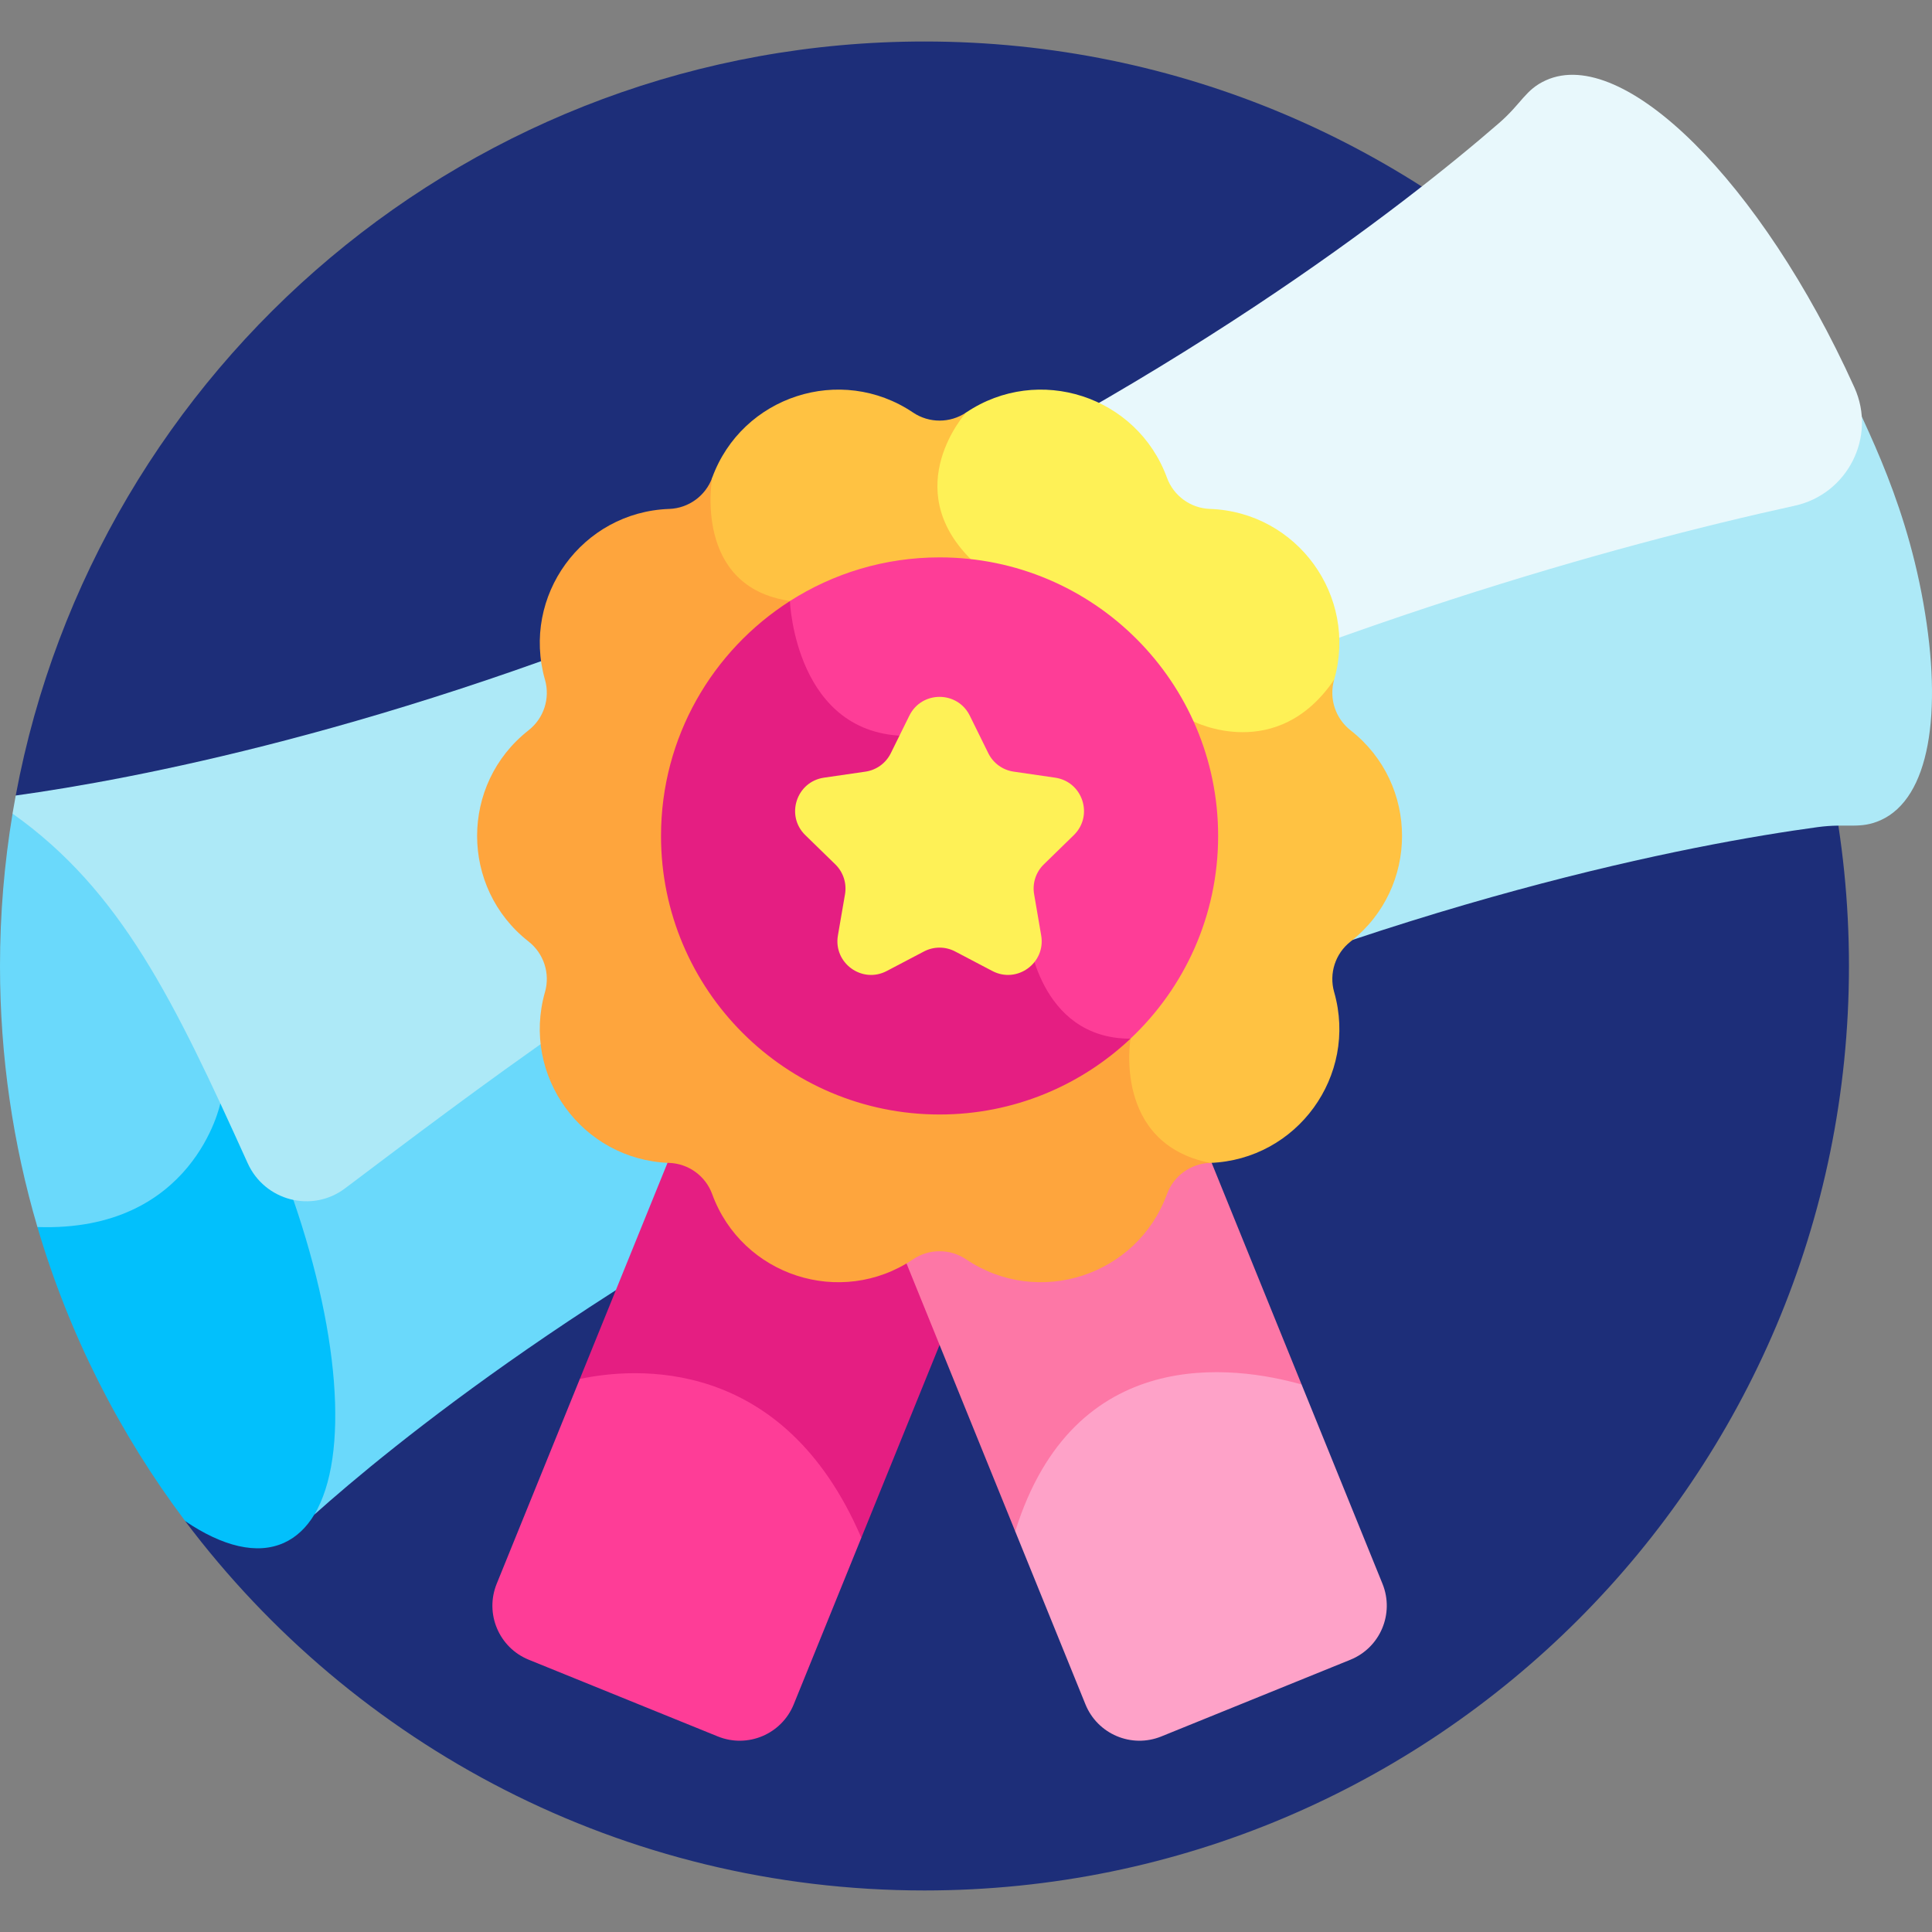 <svg width="50" height="50" viewBox="0 0 50 50" fill="none" xmlns="http://www.w3.org/2000/svg">
<rect x="0" y="0" width="50" height="50" fill="#808080" stroke="none"/>
<g id="ug 1" clip-path="url(#clip0_1238_26739)">
<g id="Group">
<path id="Vector" d="M23.925 1.074C12.219 1.074 2.478 9.482 0.407 20.588L9.217 27.272L4.793 39.367C9.159 45.171 16.103 48.925 23.925 48.925C37.139 48.925 47.851 38.214 47.851 25C47.851 11.786 37.139 1.074 23.925 1.074Z" fill="#1D2E79"/>
<path id="Vector_2" d="M8.23 26.823L3.554 25.616L0.968 31.755C1.785 34.536 3.094 37.107 4.794 39.367C5.758 40.02 6.65 40.245 7.351 39.928C7.67 39.783 7.93 39.535 8.133 39.2L11.405 33.838L8.23 26.823Z" fill="#02C0FC"/>
<path id="Vector_3" d="M8.229 26.823L6.008 21.915L0.325 21.057C0.112 22.34 0 23.656 0 25C0 27.346 0.338 29.613 0.968 31.755C5.019 31.897 5.702 28.556 5.702 28.556L8.229 26.823Z" fill="#6AD9FB"/>
<path id="Vector_4" d="M20.909 19.697L7.457 30.669C8.796 34.367 9.05 37.683 8.133 39.2C10.053 37.482 15.504 32.992 24.4 28.663L26.453 21.948L20.909 19.697Z" fill="#6AD9FB"/>
<path id="Vector_5" d="M49.778 15.615C49.26 12.684 48.118 10.758 47.578 9.45L28.088 13.842L20.909 19.697L22.082 21.948C22.082 21.948 20.367 26.822 24.401 28.663C25.132 28.307 25.887 27.952 26.665 27.6C36.273 23.251 43.853 21.84 47.039 21.406C47.809 21.301 48.139 21.467 48.674 21.225C49.934 20.655 50.282 18.469 49.778 15.615Z" fill="#ADE9F7"/>
<path id="Vector_6" d="M23.28 16.534L18.579 15.33C10.063 18.924 3.4 20.174 0.407 20.588C0.378 20.744 0.35 20.9 0.324 21.056C3.138 23.048 4.511 25.908 6.4 30.081C6.403 30.088 6.406 30.095 6.409 30.101C6.849 31.077 8.075 31.398 8.929 30.755C12.202 28.291 16.654 24.887 22.082 21.947L23.28 16.534Z" fill="#ADE9F7"/>
<path id="Vector_7" d="M47.993 10.03C47.989 10.021 47.985 10.012 47.981 10.004C45.588 4.716 42.018 1.168 40.008 2.078C39.471 2.321 39.388 2.671 38.793 3.187C36.364 5.294 30.301 10.057 20.694 14.406C19.977 14.73 19.272 15.038 18.579 15.33C17.886 15.623 16.831 20.573 22.082 21.947C23.322 21.276 24.613 20.628 25.953 20.022C34.435 16.183 41.614 14.149 46.448 13.088C47.815 12.788 48.569 11.305 47.993 10.03Z" fill="#E8F8FC"/>
<path id="Vector_8" d="M26.568 25.247L21.675 23.261C20.903 22.948 20.024 23.32 19.71 24.092L15.006 35.687L17.517 39.56L22.291 39.798L27.398 27.211C27.711 26.439 27.34 25.56 26.568 25.247Z" fill="#E51E82"/>
<path id="Vector_9" d="M28.922 24.092C28.609 23.32 27.729 22.948 26.957 23.261L22.065 25.247C21.293 25.56 20.921 26.439 21.234 27.211L26.274 39.632L30.713 40.281L33.685 35.83L28.922 24.092Z" fill="#FD77A6"/>
<path id="Vector_10" d="M31.318 30.096L31.311 30.096C30.811 30.115 30.372 30.434 30.201 30.904C29.427 33.019 26.873 33.849 25.004 32.592L25.003 32.591C24.587 32.312 24.045 32.312 23.629 32.591L23.628 32.592C21.759 33.849 19.205 33.019 18.431 30.904V30.903C18.259 30.434 17.821 30.115 17.321 30.096L17.314 30.096C15.065 30.013 13.488 27.844 14.103 25.678L14.105 25.673C14.241 25.192 14.074 24.677 13.681 24.368L13.675 24.363C11.905 22.973 11.905 20.293 13.675 18.903L13.681 18.898C14.074 18.59 14.241 18.075 14.105 17.594L14.103 17.588C13.489 15.423 15.065 13.254 17.315 13.171L17.321 13.171C17.821 13.152 18.26 12.833 18.432 12.363L28.055 18.516L31.318 30.096Z" fill="#FEA53D"/>
<path id="Vector_11" d="M15.006 35.687L12.854 40.989C12.541 41.761 12.913 42.641 13.685 42.954L18.577 44.939C19.349 45.252 20.229 44.88 20.542 44.108L22.291 39.798C20.262 35.063 16.405 35.39 15.006 35.687Z" fill="#FE3D97"/>
<path id="Vector_12" d="M33.685 35.83C31.948 35.341 27.796 34.75 26.274 39.632L28.091 44.108C28.404 44.88 29.284 45.252 30.055 44.939L34.948 42.954C35.72 42.641 36.092 41.761 35.779 40.989L33.685 35.83Z" fill="#FEA2C8"/>
<path id="Vector_13" d="M34.529 17.588L34.527 17.594C34.391 18.075 34.558 18.59 34.951 18.899L34.957 18.904C36.727 20.294 36.727 22.974 34.957 24.364L34.951 24.369C34.558 24.677 34.391 25.192 34.527 25.673L34.529 25.679C35.144 27.844 33.567 30.013 31.317 30.096C28.793 29.59 29.258 26.881 29.258 26.881C26.861 26.881 26.601 24.143 26.601 24.143L23.497 19.046C20.57 19.046 20.443 15.552 20.443 15.552C17.919 15.187 18.431 12.363 18.431 12.363C19.205 10.248 21.759 9.418 23.628 10.675L23.629 10.676C24.044 10.955 24.587 10.955 25.003 10.676L25.004 10.675L30.125 13.618L34.529 17.588Z" fill="#FFC242"/>
<path id="Vector_14" d="M31.318 13.171L31.312 13.171C30.812 13.152 30.373 12.833 30.201 12.364C29.427 10.248 26.874 9.418 25.004 10.675C25.004 10.675 23.254 12.602 25.121 14.469C26.989 16.337 30.891 18.671 30.891 18.671C30.891 18.671 33.046 19.773 34.529 17.588C35.144 15.423 33.568 13.254 31.318 13.171Z" fill="#FEF156"/>
<path id="Vector_15" d="M27.337 18.5L20.444 15.555C18.439 16.835 17.107 19.078 17.107 21.634C17.107 25.615 20.335 28.843 24.316 28.843C26.229 28.843 27.966 28.097 29.256 26.882L27.337 18.5Z" fill="#E51E82"/>
<path id="Vector_16" d="M23.497 19.046L26.601 24.143C26.601 24.143 26.86 26.88 29.256 26.881C30.652 25.567 31.525 23.703 31.525 21.634C31.525 17.652 28.297 14.425 24.316 14.425C22.89 14.425 21.562 14.84 20.443 15.555C20.445 15.602 20.591 19.046 23.497 19.046Z" fill="#FE3D97"/>
<path id="Vector_17" d="M25.098 18.521L25.577 19.493C25.704 19.751 25.95 19.929 26.234 19.97L27.307 20.126C28.022 20.23 28.307 21.109 27.79 21.613L27.014 22.37C26.808 22.57 26.714 22.859 26.763 23.142L26.946 24.21C27.068 24.922 26.321 25.466 25.681 25.129L24.721 24.625C24.467 24.491 24.164 24.491 23.91 24.625L22.95 25.129C22.311 25.466 21.563 24.923 21.685 24.21L21.869 23.142C21.917 22.859 21.823 22.57 21.618 22.37L20.841 21.613C20.324 21.109 20.61 20.23 21.325 20.126L22.398 19.97C22.681 19.929 22.927 19.751 23.054 19.493L23.534 18.521C23.854 17.873 24.778 17.873 25.098 18.521Z" fill="#FEF156"/>
</g>
</g>
<defs>
<clipPath id="clip0_1238_26739">
<rect width="50" height="50" fill="white"/>
</clipPath>
</defs>
</svg>
